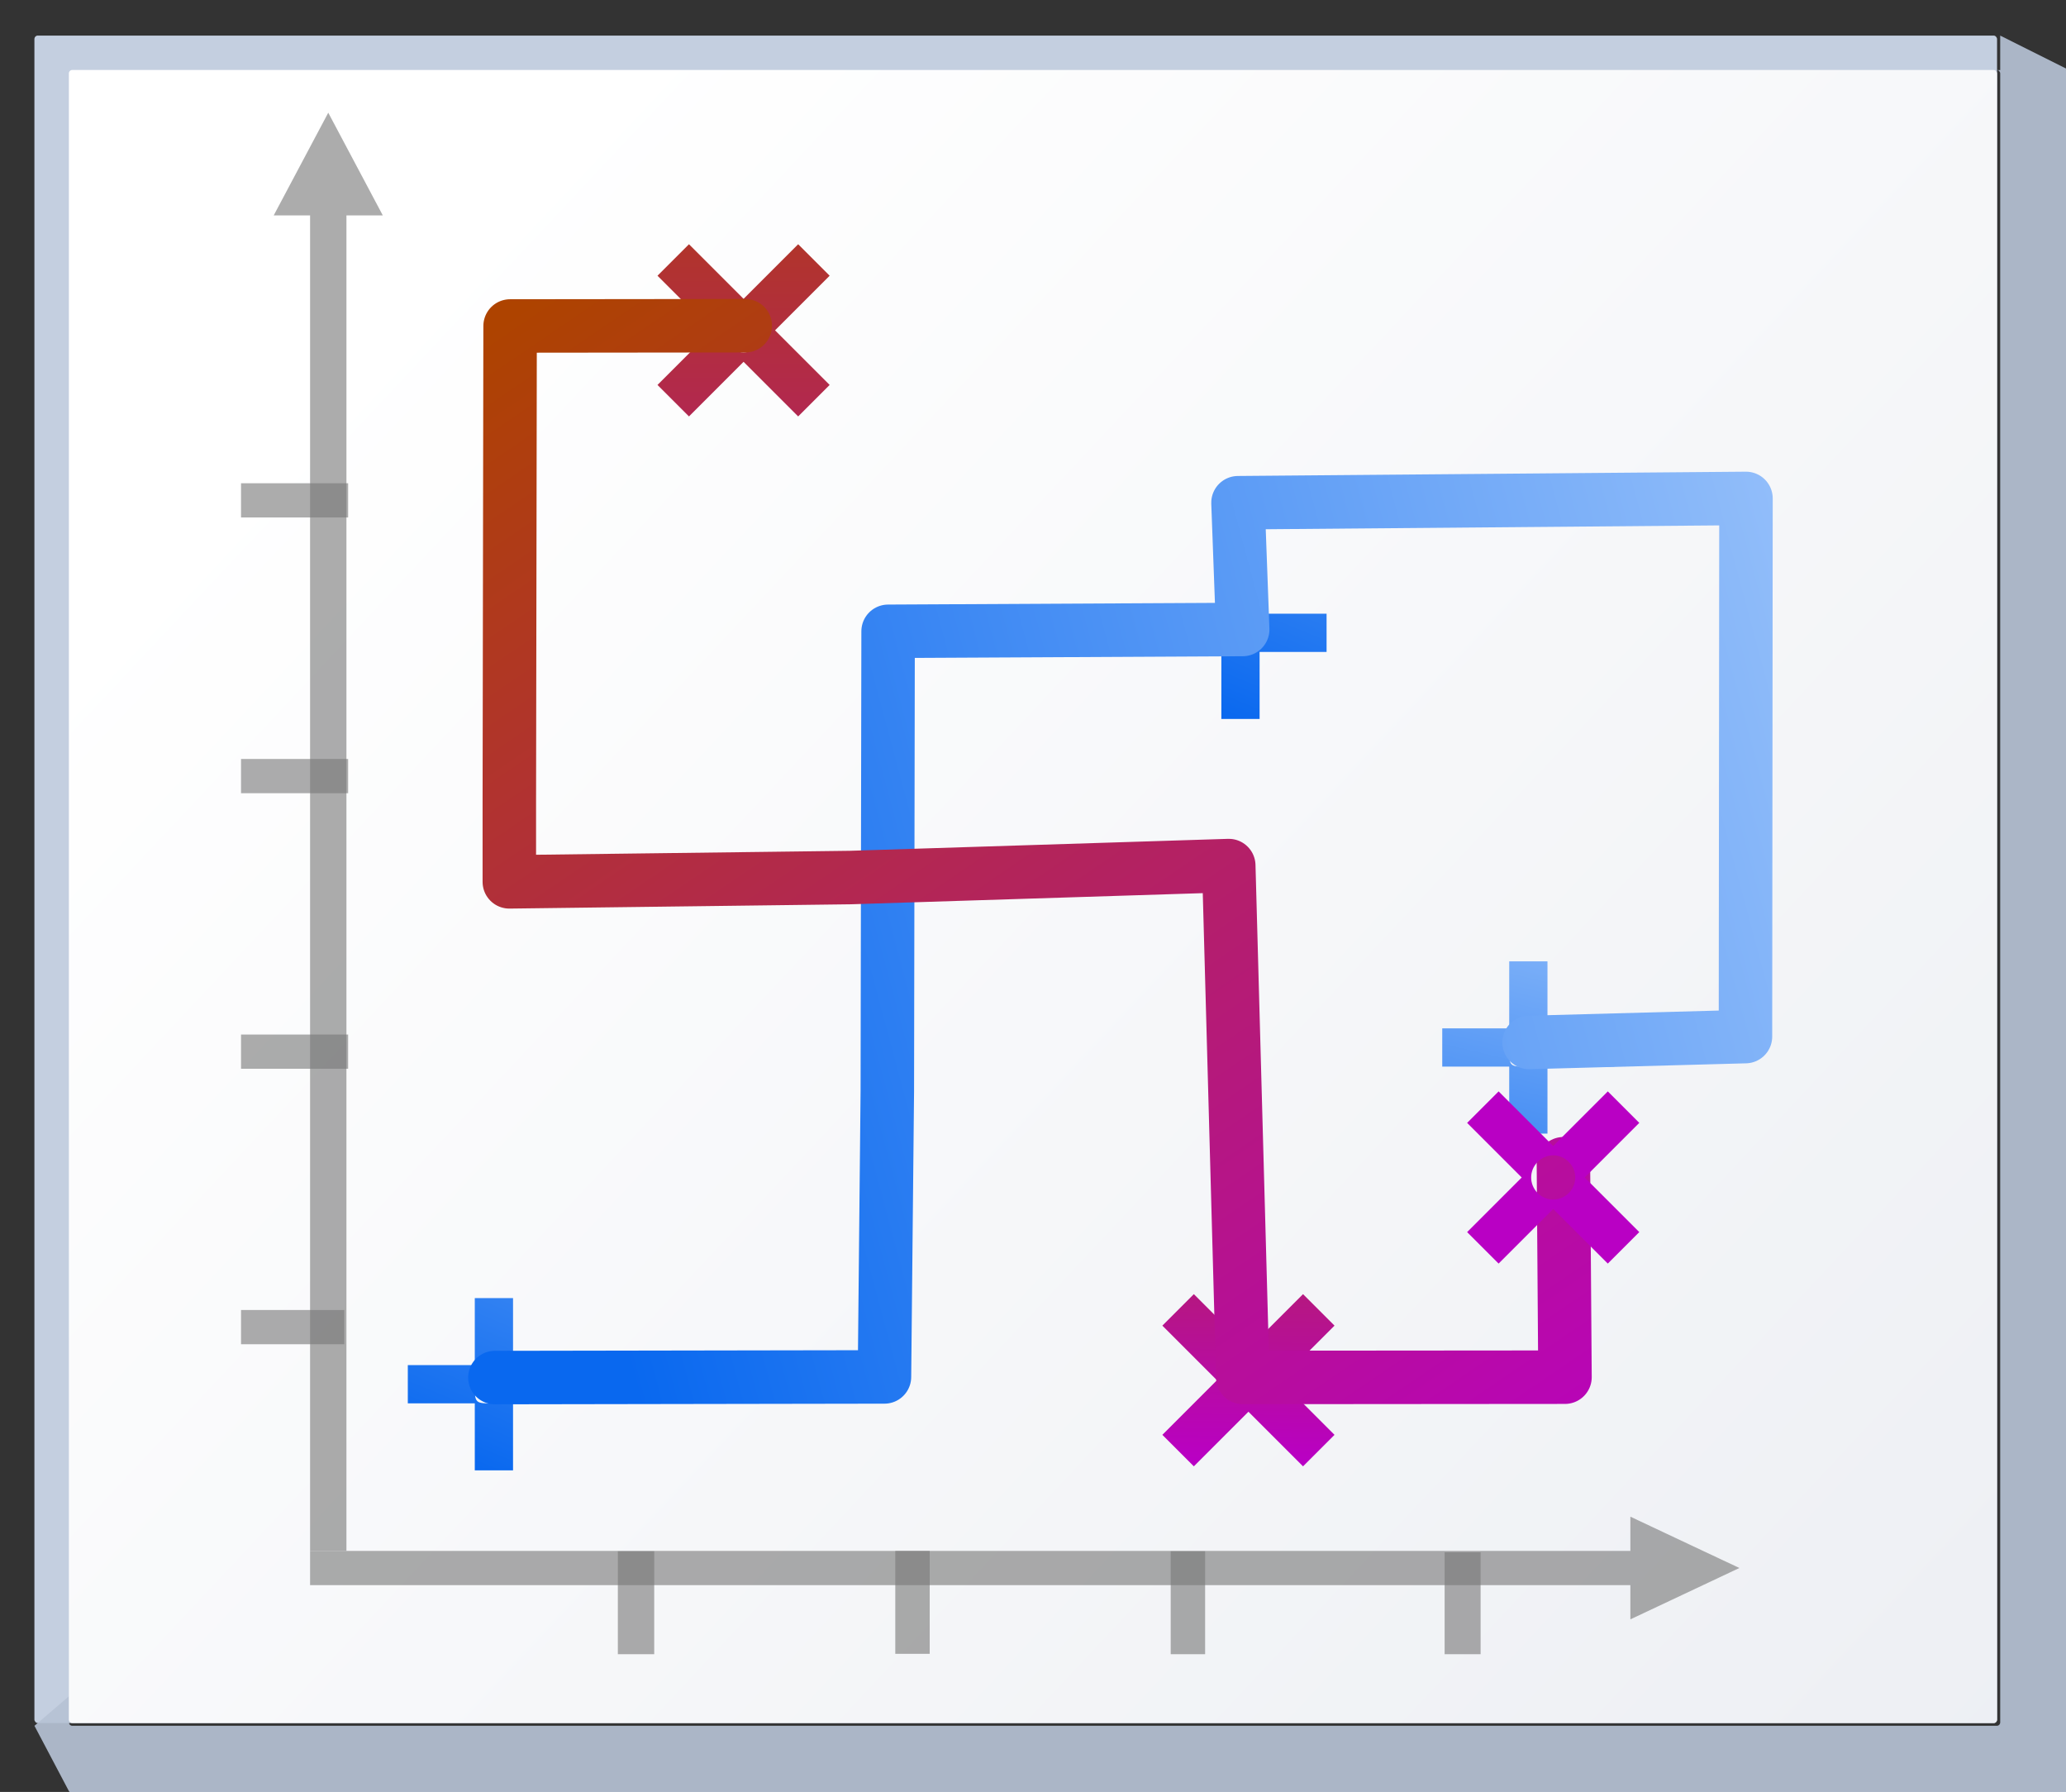 <svg height="111" viewBox="0 0 33.867 29.369" width="128" xmlns="http://www.w3.org/2000/svg" xmlns:xlink="http://www.w3.org/1999/xlink"><rect x="0" y="0" width="33.867" height="29.369" fill="#333333" stroke="none"/><linearGradient id="a"><stop offset="0" stop-color="#0968ef"/><stop offset="1" stop-color="#aecffc"/></linearGradient><linearGradient id="b" xlink:href="#a"/><linearGradient id="c"><stop offset="0" stop-color="#b900c4"/><stop offset="1" stop-color="#ae4300"/></linearGradient><linearGradient id="d" xlink:href="#c"/><linearGradient id="e" gradientUnits="userSpaceOnUse" x1="4.515" x2="40.639" y1="274.423" y2="308.289"><stop offset="0" stop-color="#fff"/><stop offset="1" stop-color="#e6e9ef"/></linearGradient><linearGradient id="f" gradientUnits="userSpaceOnUse" x1="11.706" x2="4.726" xlink:href="#c" y1="295.531" y2="285.267"/><linearGradient id="g" gradientUnits="userSpaceOnUse" x1="3.854" x2="15.831" xlink:href="#a" y1="289.783" y2="286.574"/><linearGradient id="h" gradientUnits="userSpaceOnUse" x1="28.671" x2="30.841" xlink:href="#b" y1="280.994" y2="271.797"/><linearGradient id="i" gradientUnits="userSpaceOnUse" x1="21.903" x2="26.293" xlink:href="#b" y1="280.197" y2="269.536"/><linearGradient id="j" gradientUnits="userSpaceOnUse" x1="16.118" x2="20.508" xlink:href="#b" y1="287.82" y2="277.158"/><linearGradient id="k" gradientTransform="matrix(.128 .128 -.128 .128 10.93 265.887)" gradientUnits="userSpaceOnUse" x1="151.137" x2="91.471" xlink:href="#d" y1="57.515" y2="-2.151"/><linearGradient id="l" gradientTransform="matrix(.128 .128 -.128 .128 5.404 264.564)" gradientUnits="userSpaceOnUse" x1="151.137" x2="91.471" xlink:href="#d" y1="57.515" y2="-2.151"/><linearGradient id="m" gradientTransform="matrix(.128 .128 -.128 .128 22.524 270.692)" gradientUnits="userSpaceOnUse" x1="88.088" x2="81.05" xlink:href="#d" y1="38.756" y2="8.27"/><linearGradient id="n" gradientUnits="userSpaceOnUse" x1="9.665" x2="14.055" xlink:href="#b" y1="292.512" y2="281.85"/><linearGradient id="o" gradientTransform="matrix(.128 .128 -.128 .128 9.251 256.808)" gradientUnits="userSpaceOnUse" x1="151.137" x2="91.471" xlink:href="#d" y1="57.515" y2="-2.151"/><linearGradient id="p" gradientTransform="matrix(.128 .128 -.128 .128 17.528 274.014)" gradientUnits="userSpaceOnUse" x1="91.462" x2="60.925" xlink:href="#d" y1="46.146" y2="14.636"/><linearGradient id="q" gradientUnits="userSpaceOnUse" x1="25.252" x2="27.421" xlink:href="#b" y1="289.969" y2="280.772"/><g transform="translate(0 -267.631)"><rect fill="#c4cfe0" height="27.657" rx=".055" ry=".058" width="32.173" x=".564" y="268.214"/><path d="m123.73 2.201v2.135c-.067 0-.135-0-.201 0 .112.003.201.096.201.213v101.971c0 .118-.091.213-.205.213h-119.053c-.114 0-.207-.095-.207-.213v-1.613l-2.133 1.828 2.133 4.043.215.223h123.305l.213-.223v-106.221l-.213-.221h.213z" fill="#b6c2d4" fill-opacity=".917" transform="matrix(.265 0 0 .265 0 267.631)"/><rect fill="url(#e)" height="27.093" rx=".055" ry=".057" width="31.608" x="1.129" y="268.778"/><path d="m5.381 269.478-.298.561-.596 1.122h.596l-0 21.887h.596l0-21.887h.596l-.596-1.122z" fill="#797979" opacity=".614"/><path d="m3.951 289.101h1.693v.561h-1.693z" fill="#787878" fill-opacity=".616"/><path d="m3.951 284.586h1.756v.561h-1.756z" fill="#787878" fill-opacity=".616"/><path d="m3.951 280.07h1.756v.561h-1.756z" fill="#787878" fill-opacity=".616"/><path d="m28.513 293.329-.596.281-1.191.561v-.561l-21.643 0v-.561l21.643-0v-.561l1.191.561z" fill="#797979" opacity=".614"/><path d="m-294.742-10.724h1.687v.596h-1.687z" fill="#787878" fill-opacity=".616" transform="matrix(0 -1 -1 0 0 0)"/><path d="m-294.742-19.755h1.687v.564h-1.687z" fill="#787878" fill-opacity=".616" transform="matrix(0 -1 -1 0 0 0)"/><path d="m-294.742-24.271h1.671v.59h-1.671z" fill="#787878" fill-opacity=".616" transform="matrix(0 -1 -1 0 0 0)"/><path d="m-294.736-15.24h1.687v.564h-1.687z" fill="#787878" fill-opacity=".616" transform="matrix(0 -1 -1 0 0 0)"/><path d="m3.951 275.551h1.756v.561h-1.756z" fill="#787878" fill-opacity=".616"/><g stroke-width=".564"><path d="m11.294 271.634-.516.516.895.895-.895.895.516.516.895-.895.895.895.516-.516-.895-.895.895-.895-.516-.516-.895.895zm.895 1.048c.093 0 .184.037.255.108.142.142.142.368 0 .51s-.368.142-.51 0-.142-.368 0-.51c.071-.071.162-.108.255-.108z" fill="url(#o)"/><path d="m7.783 288.906v1.098h-1.098v.627h1.098v1.098h.627v-1.098h1.098v-.627h-1.098v-1.098zm.314 1.098c.314 0 .314 0 .314.314s0 .314-.314.314c-.314 0-.314 0-.314-.314s0-.314.314-.314z" fill="url(#n)"/><path d="m7.447 279.391-.516.516.895.895-.895.895.516.516.895-.895.895.895.516-.516-.895-.895.895-.895-.516-.516-.895.895zm.895 1.048c.093 0 .184.037.255.108.142.142.142.368 0 .51-.142.142-.368.142-.51 0s-.142-.368 0-.51c.071-.071.162-.108.255-.108z" fill="url(#l)"/><path d="m14.237 284.213v1.098h-1.098v.627h1.098v1.098h.627v-1.098h1.098v-.627h-1.098v-1.098zm.314 1.098c.314 0 .314 0 .314.314s0 .314-.314.314-.314 0-.314-.314 0-.314.314-.314z" fill="url(#j)"/><path d="m20.021 276.591v1.098h-1.098v.627h1.098v1.098h.627v-1.098h1.098v-.627h-1.098v-1.098zm.314 1.098c.314 0 .314 0 .314.314 0 .314 0 .314-.314.314-.314 0-.314 0-.314-.314 0-.314 0-.314.314-.314z" fill="url(#i)"/><path d="m28.16 274.411v1.098h-1.098v.627h1.098v1.098h.627v-1.098h1.098v-.627h-1.098v-1.098zm.314 1.098c.314 0 .314 0 .314.314s0 .314-.314.314c-.314 0-.314 0-.314-.314s0-.314.314-.314z" fill="url(#h)"/><path d="m19.57 288.841-.516.516.895.895-.895.895.516.516.895-.895.895.895.516-.516-.895-.895.895-.895-.516-.516-.895.895zm.895 1.048c.093 0 .184.037.255.108.142.142.142.368 0 .51s-.368.142-.51 0-.142-.368 0-.51c.071-.071.162-.108.255-.108z" fill="url(#p)"/><path d="m24.74 283.387v1.098h-1.098v.627h1.098v1.098h.627v-1.098h1.098v-.627h-1.098v-1.098zm.314 1.098c.314 0 .314 0 .314.314s0 .314-.314.314c-.314 0-.314 0-.314-.314s0-.314.314-.314z" fill="url(#q)"/></g><g fill="none" stroke-linecap="round" stroke-linejoin="round" stroke-width=".411" transform="matrix(2.133 0 0 2.133 -.217 -336.657)"><path d="m3.905 293.889 2.994-.005.022-2.199.006-3.53 2.725-.014-.036-.974 3.904-.033-.004 4.135-1.663.045" stroke="url(#g)"/><path d="m5.829 285.807-1.807.002-.006 3.66-0.0.611 2.62-.033 2.909-.092.108 3.933 2.476-.002-.012-1.64" stroke="url(#f)"/></g><path d="m12.972 280.713-.516.516.895.895-.895.895.516.516.895-.895.895.895.516-.516-.895-.895.895-.895-.516-.516-.895.895zm.895 1.048c.093 0 .184.037.255.108.142.142.142.368 0 .51s-.368.142-.51 0c-.142-.142-.142-.368 0-.51.071-.071.162-.108.255-.108z" fill="url(#k)" stroke-width=".564"/><path d="m24.566 285.518-.516.516.895.895-.895.895.516.516.895-.895.895.895.516-.516-.895-.895.895-.895-.516-.516-.895.895zm.895 1.048c.093 0 .184.037.255.108.142.142.142.368 0 .51s-.368.142-.51 0-.142-.368 0-.51c.071-.071.162-.108.255-.108z" fill="url(#m)" stroke-width=".564"/></g></svg>